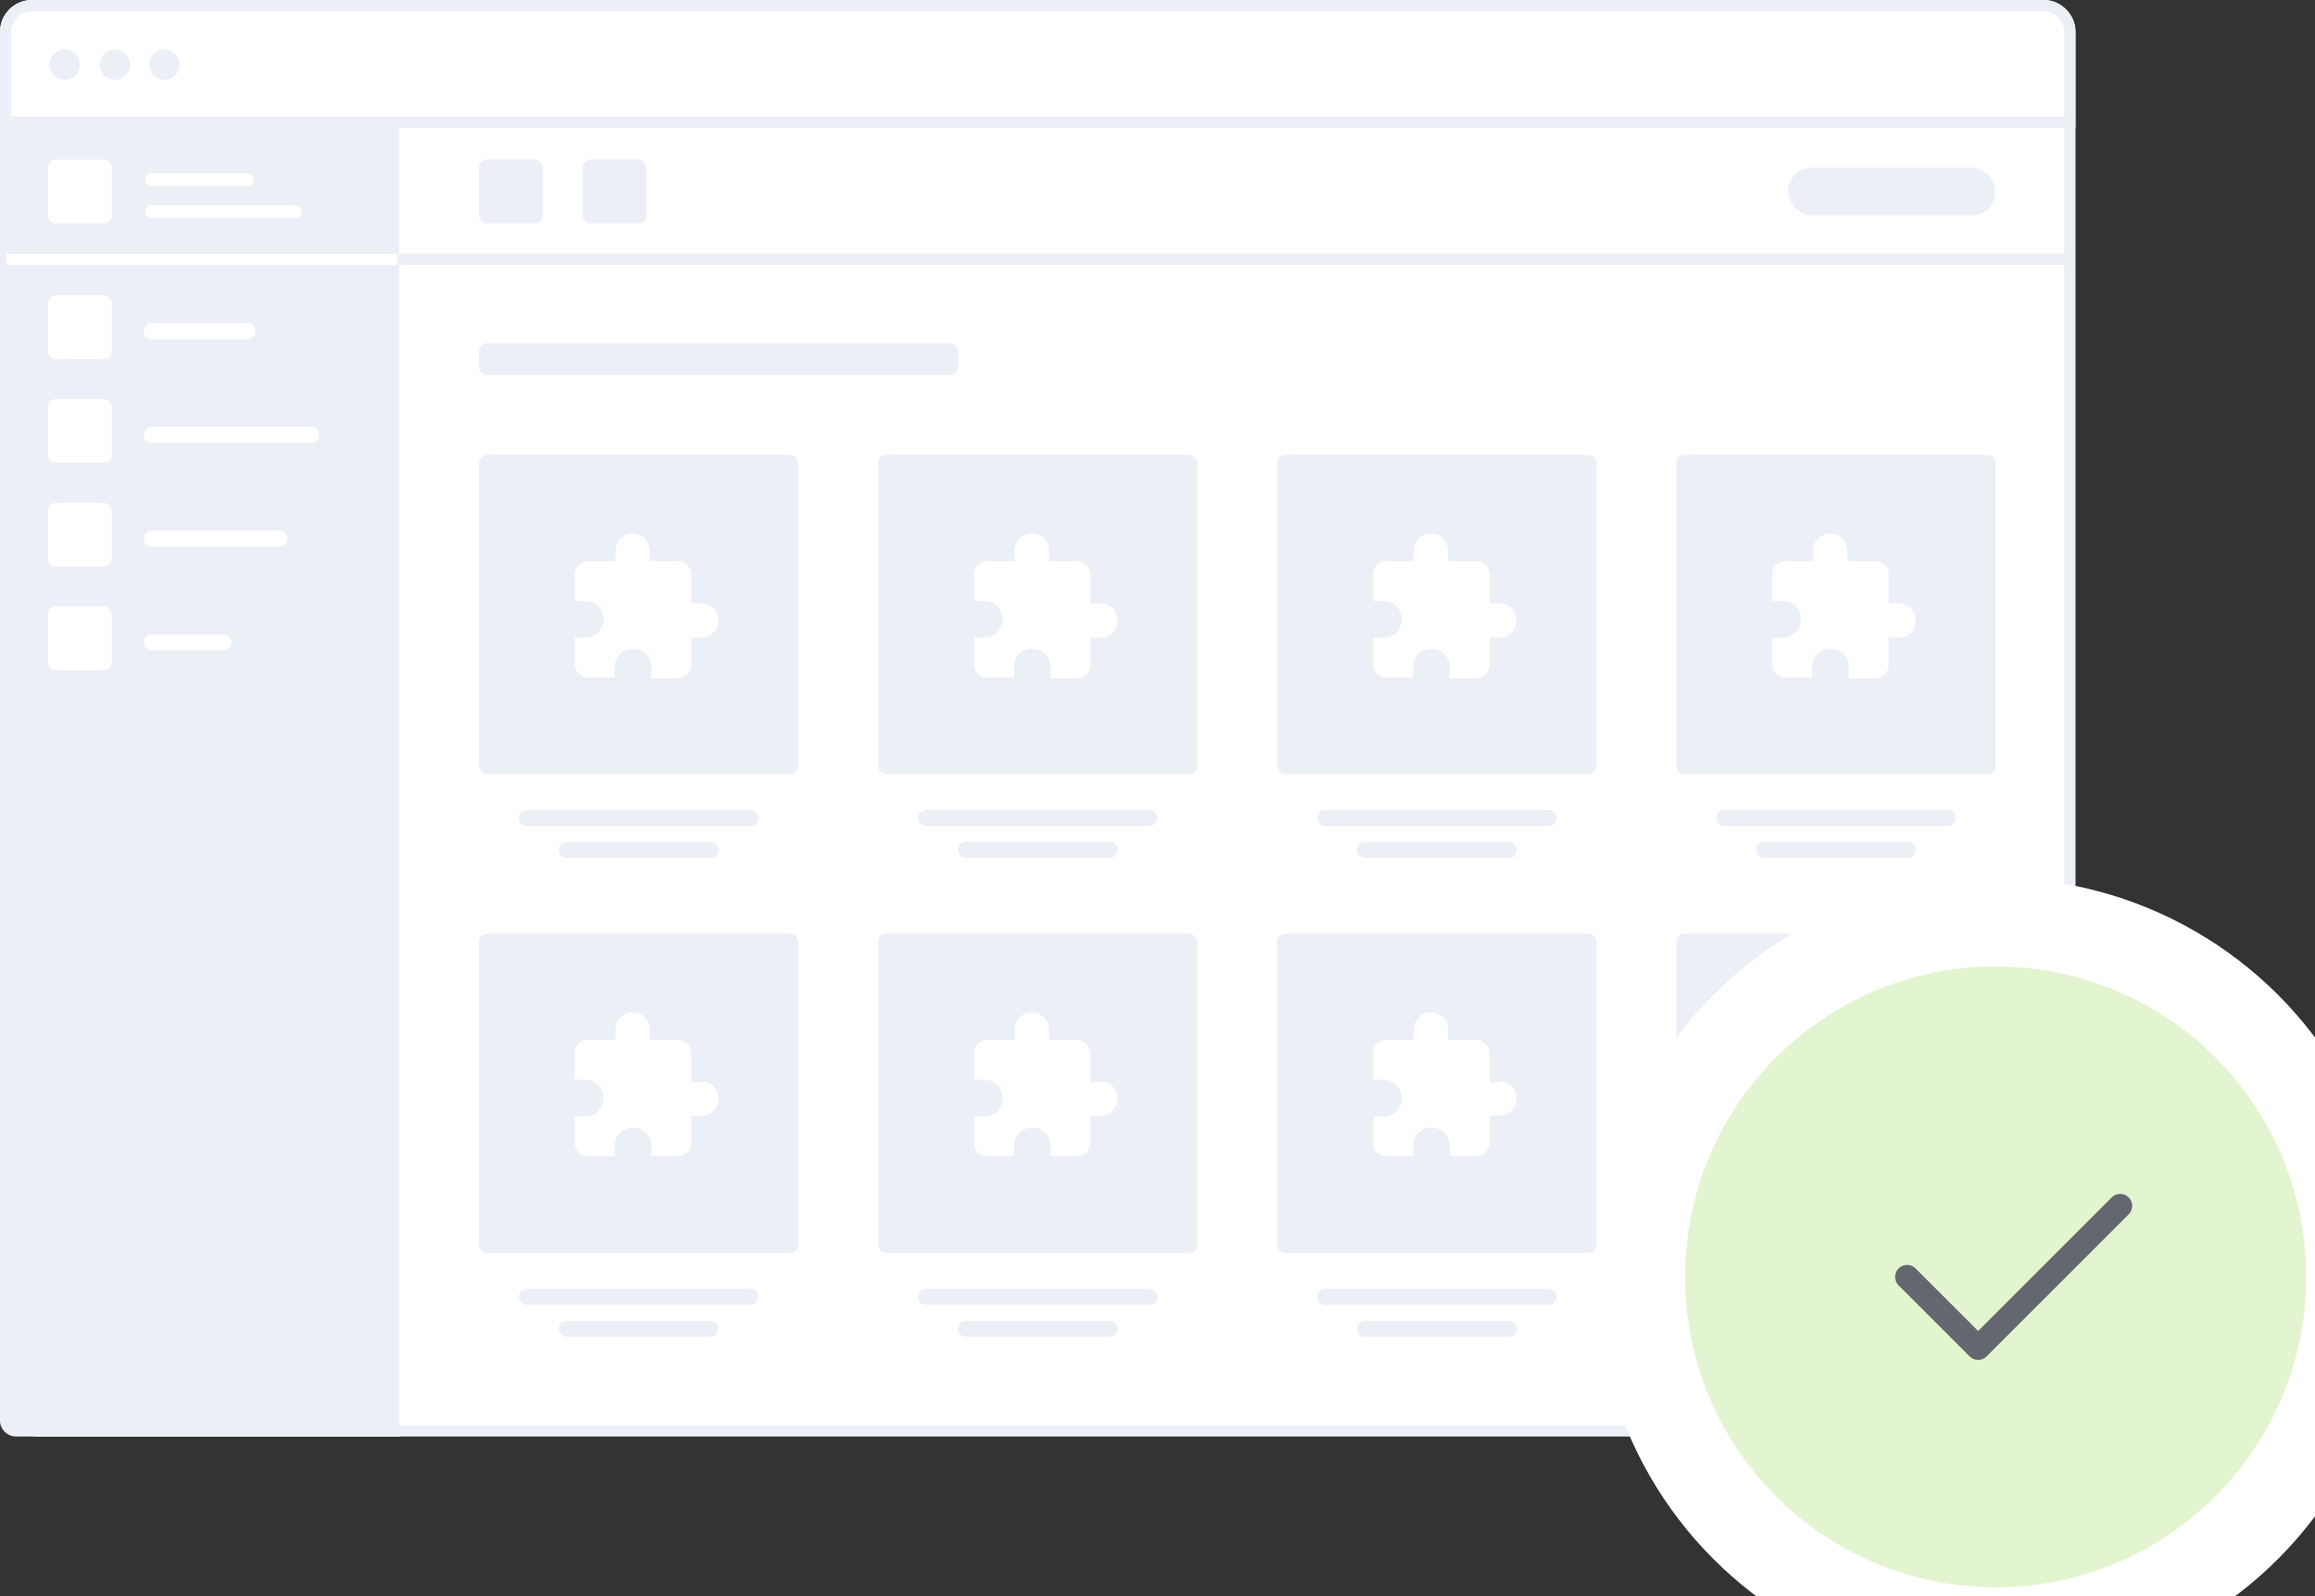 <svg xmlns="http://www.w3.org/2000/svg" xmlns:xlink="http://www.w3.org/1999/xlink" width="290" height="200" viewBox="0 0 290 200">
  <rect x="0" y="0" width="290" height="200" fill="#333333" stroke="none"/>
  <defs>
    <rect id="a" width="40px" height="40px" rx="1"/>
    <rect id="b" width="40px" height="40px" rx="1"/>
    <rect id="c" width="40px" height="40px" rx="1"/>
    <rect id="d" width="40px" height="40px" rx="1"/>
    <rect id="e" width="40px" height="40px" rx="1"/>
    <rect id="f" width="40px" height="40px" rx="1"/>
    <rect id="g" width="40px" height="40px" rx="1"/>
    <rect id="h" width="40px" height="40px" rx="1"/>
    <path id="i" d="M0 15h50v165H5a5 5 0 0 1-5-5V15z"/>
    <rect id="j" width="60px" height="4px" x="60" y="43" rx="1"/>
  </defs>
  <g fill="none" fill-rule="evenodd">
    <path fill="#FFF" stroke="#EBEFF6" stroke-width="1.4" d="M4 .7A3.3 3.3 0 0 0 .7 4v174c0 .7.6 1.3 1.3 1.3h256c.7 0 1.3-.6 1.3-1.3V4c0-1.8-1.5-3.3-3.3-3.3H4z"/>
    <path stroke="#EBEFF6" stroke-linecap="round" stroke-linejoin="round" stroke-width="2" d="M66 102.5h28M71 106.5h18"/>
    <g transform="translate(60 57)">
      <use fill="#FFF" xlink:href="#a"/>
      <use fill="#EBEFF6" xlink:href="#a"/>
    </g>
    <path fill="#FFF" fill-rule="nonzero" d="M87.9 75.6h-1.3V72c0-.9-.8-1.7-1.7-1.7h-3.5v-1.3a2.1 2.1 0 0 0-4.3 0v1.3h-3.4c-1 0-1.7.8-1.7 1.7v3.3h1.3c1.3 0 2.3 1 2.3 2.3 0 1.3-1 2.3-2.3 2.3H72v3.3c0 1 .8 1.7 1.7 1.7H77v-1.3c0-1.3 1-2.3 2.3-2.3 1.3 0 2.3 1 2.3 2.3V85h3.3c.9 0 1.7-.8 1.7-1.7v-3.4h1.3c1.2 0 2.1-1 2.1-2.2 0-1.2-1-2.1-2.1-2.1z"/>
    <path stroke="#EBEFF6" stroke-linecap="round" stroke-linejoin="round" stroke-width="2" d="M116 102.5h28M121 106.5h18"/>
    <g transform="translate(110 57)">
      <use fill="#FFF" xlink:href="#b"/>
      <use fill="#EBEFF6" xlink:href="#b"/>
    </g>
    <path fill="#FFF" fill-rule="nonzero" d="M137.9 75.6h-1.3V72c0-.9-.8-1.7-1.7-1.7h-3.5v-1.3a2.1 2.1 0 0 0-4.3 0v1.3h-3.4c-1 0-1.7.8-1.7 1.7v3.3h1.3c1.3 0 2.3 1 2.3 2.3 0 1.3-1 2.3-2.3 2.3H122v3.3c0 1 .8 1.7 1.7 1.7h3.3v-1.3c0-1.3 1-2.3 2.3-2.3 1.3 0 2.3 1 2.3 2.3V85h3.3c.9 0 1.7-.8 1.7-1.7v-3.4h1.3c1.2 0 2.1-1 2.1-2.2 0-1.2-1-2.1-2.1-2.1z"/>
    <path stroke="#EBEFF6" stroke-linecap="round" stroke-linejoin="round" stroke-width="2" d="M166 102.5h28M171 106.5h18"/>
    <g transform="translate(160 57)">
      <use fill="#FFF" xlink:href="#c"/>
      <use fill="#EBEFF6" xlink:href="#c"/>
    </g>
    <path fill="#FFF" fill-rule="nonzero" d="M187.9 75.6h-1.3V72c0-.9-.8-1.7-1.7-1.7h-3.5v-1.3a2.1 2.1 0 0 0-4.3 0v1.3h-3.4c-1 0-1.7.8-1.7 1.7v3.3h1.3c1.3 0 2.3 1 2.3 2.3 0 1.3-1 2.3-2.3 2.3H172v3.3c0 1 .8 1.7 1.7 1.7h3.3v-1.3c0-1.3 1-2.3 2.3-2.3 1.3 0 2.3 1 2.3 2.3V85h3.3c.9 0 1.7-.8 1.7-1.7v-3.4h1.3c1.2 0 2.1-1 2.1-2.2 0-1.2-1-2.1-2.1-2.1z"/>
    <path stroke="#EBEFF6" stroke-linecap="round" stroke-linejoin="round" stroke-width="2" d="M216 102.5h28M221 106.5h18"/>
    <g transform="translate(210 57)">
      <use fill="#FFF" xlink:href="#d"/>
      <use fill="#EBEFF6" xlink:href="#d"/>
    </g>
    <path fill="#FFF" fill-rule="nonzero" d="M237.9 75.6h-1.3V72c0-.9-.8-1.7-1.7-1.7h-3.5v-1.3a2.1 2.1 0 0 0-4.3 0v1.3h-3.4c-1 0-1.7.8-1.7 1.7v3.3h1.3c1.3 0 2.3 1 2.3 2.3 0 1.3-1 2.3-2.3 2.3H222v3.3c0 1 .8 1.7 1.7 1.7h3.3v-1.3c0-1.3 1-2.3 2.3-2.3 1.3 0 2.3 1 2.3 2.3V85h3.3c.9 0 1.7-.8 1.7-1.7v-3.4h1.3c1.2 0 2.1-1 2.1-2.2 0-1.2-1-2.1-2.1-2.1z"/>
    <path stroke="#EBEFF6" stroke-linecap="round" stroke-linejoin="round" stroke-width="2" d="M66 162.5h28M71 166.5h18"/>
    <g transform="translate(60 117)">
      <use fill="#FFF" xlink:href="#e"/>
      <use fill="#EBEFF6" xlink:href="#e"/>
    </g>
    <path fill="#FFF" fill-rule="nonzero" d="M87.9 135.6h-1.3V132c0-.9-.8-1.7-1.7-1.7h-3.5v-1.3a2.1 2.1 0 0 0-4.3 0v1.3h-3.4c-1 0-1.7.8-1.7 1.7v3.3h1.3c1.3 0 2.3 1 2.3 2.3 0 1.3-1 2.3-2.3 2.3H72v3.3c0 1 .8 1.7 1.7 1.7H77v-1.3c0-1.3 1-2.3 2.3-2.3 1.3 0 2.3 1 2.3 2.3v1.3h3.3c.9 0 1.7-.8 1.7-1.7v-3.4h1.3c1.2 0 2.1-1 2.1-2.2 0-1.2-1-2.1-2.1-2.1z"/>
    <path stroke="#EBEFF6" stroke-linecap="round" stroke-linejoin="round" stroke-width="2" d="M116 162.5h28M121 166.5h18"/>
    <g transform="translate(110 117)">
      <use fill="#FFF" xlink:href="#f"/>
      <use fill="#EBEFF6" xlink:href="#f"/>
    </g>
    <path fill="#FFF" fill-rule="nonzero" d="M137.9 135.6h-1.3V132c0-.9-.8-1.7-1.7-1.7h-3.5v-1.3a2.1 2.1 0 0 0-4.3 0v1.3h-3.4c-1 0-1.7.8-1.7 1.7v3.3h1.3c1.3 0 2.3 1 2.3 2.3 0 1.3-1 2.3-2.3 2.3H122v3.3c0 1 .8 1.7 1.7 1.7h3.3v-1.3c0-1.3 1-2.3 2.3-2.3 1.3 0 2.3 1 2.3 2.3v1.3h3.3c.9 0 1.7-.8 1.7-1.7v-3.4h1.3c1.2 0 2.1-1 2.1-2.2 0-1.2-1-2.1-2.1-2.1z"/>
    <g>
      <path stroke="#EBEFF6" stroke-linecap="round" stroke-linejoin="round" stroke-width="2" d="M166 162.5h28M171 166.5h18"/>
      <g transform="translate(160 117)">
        <use fill="#FFF" xlink:href="#g"/>
        <use fill="#EBEFF6" xlink:href="#g"/>
      </g>
      <path fill="#FFF" fill-rule="nonzero" d="M187.9 135.6h-1.3V132c0-.9-.8-1.7-1.7-1.7h-3.5v-1.3a2.1 2.1 0 0 0-4.3 0v1.3h-3.4c-1 0-1.7.8-1.7 1.7v3.3h1.3c1.3 0 2.3 1 2.3 2.3 0 1.3-1 2.3-2.3 2.3H172v3.3c0 1 .8 1.7 1.7 1.7h3.3v-1.3c0-1.3 1-2.3 2.3-2.3 1.3 0 2.3 1 2.3 2.3v1.3h3.3c.9 0 1.7-.8 1.7-1.7v-3.4h1.3c1.2 0 2.1-1 2.1-2.2 0-1.2-1-2.1-2.1-2.1z"/>
    </g>
    <g>
      <path stroke="#EBEFF6" stroke-linecap="round" stroke-linejoin="round" stroke-width="2" d="M216 162.5h28M221 166.5h18"/>
      <g transform="translate(210 117)">
        <use fill="#FFF" xlink:href="#h"/>
        <use fill="#EBEFF6" xlink:href="#h"/>
      </g>
    </g>
    <path fill="#FFF" stroke="#EBEFF6" stroke-width="1.4" d="M.7 15.3h258.6V4c0-1.8-1.5-3.3-3.3-3.3H4A3.3 3.3 0 0 0 .7 4v11.3z"/>
    <g>
      <use fill="#FFF" xlink:href="#i"/>
      <path fill="#EBEFF6" stroke="#EBEFF6" stroke-linejoin="square" stroke-width="1.4" d="M.7 15.7V175c0 2.4 2 4.3 4.3 4.3h44.3V15.7H.7z"/>
    </g>
    <path stroke="#FFF" stroke-linecap="square" stroke-width="1.4" d="M1.5 32.5h48"/>
    <g transform="translate(50 20)">
      <path stroke="#EBEFF6" stroke-linecap="square" stroke-width="1.4" d="M.5 12.5h208"/>
      <rect width="26" height="6px" x="174" y="1" fill="#EBEFF6" rx="3"/>
      <rect width="8" height="8px" x="10" fill="#EBEFF6" rx="1"/>
      <rect width="8" height="8px" x="23" fill="#EBEFF6" rx="1"/>
    </g>
    <g>
      <use fill="#FFF" xlink:href="#j"/>
      <use fill="#EBEFF6" xlink:href="#j"/>
    </g>
    <g transform="translate(6 20)">
      <rect width="8" height="8px" fill="#FFF" rx="1"/>
      <g stroke="#FFF" stroke-linecap="round" stroke-linejoin="round" stroke-width="1.6">
        <path d="M13 2.5h12M13 6.5h18"/>
      </g>
    </g>
    <g transform="translate(6 37)">
      <rect width="8" height="8px" fill="#FFF" rx="1"/>
      <path stroke="#FFF" stroke-linecap="round" stroke-linejoin="round" stroke-width="2" d="M13 4.5h12"/>
    </g>
    <g transform="translate(6 50)">
      <rect width="8" height="8px" fill="#FFF" rx="1"/>
      <path stroke="#FFF" stroke-linecap="round" stroke-linejoin="round" stroke-width="2" d="M13 4.5h20"/>
    </g>
    <g transform="translate(6 63)">
      <rect width="8" height="8px" fill="#FFF" rx="1"/>
      <path stroke="#FFF" stroke-linecap="round" stroke-linejoin="round" stroke-width="2" d="M13 4.5h16"/>
    </g>
    <g transform="translate(6 76)">
      <rect width="8" height="8px" fill="#FFF" rx="1"/>
      <path stroke="#FFF" stroke-linecap="round" stroke-linejoin="round" stroke-width="2" d="M13 4.5h9"/>
    </g>
    <circle cx="8.1" cy="8.1" r="1.9" fill="#EBEFF6"/>
    <circle cx="14.4" cy="8.1" r="1.9" fill="#EBEFF6"/>
    <circle cx="20.6" cy="8.1" r="1.9" fill="#EBEFF6"/>
    <g fill-rule="nonzero" transform="translate(200 110)">
      <circle cx="50" cy="50" r="50" fill="#FFF"/>
      <circle cx="50" cy="50" r="38.9" fill="#B9E489" fill-opacity=".4"/>
      <path stroke="#64676D" stroke-linecap="round" stroke-linejoin="round" stroke-width="3" d="M38.9 50l8.9 8.9 17.8-17.8"/>
    </g>
  </g>
</svg>